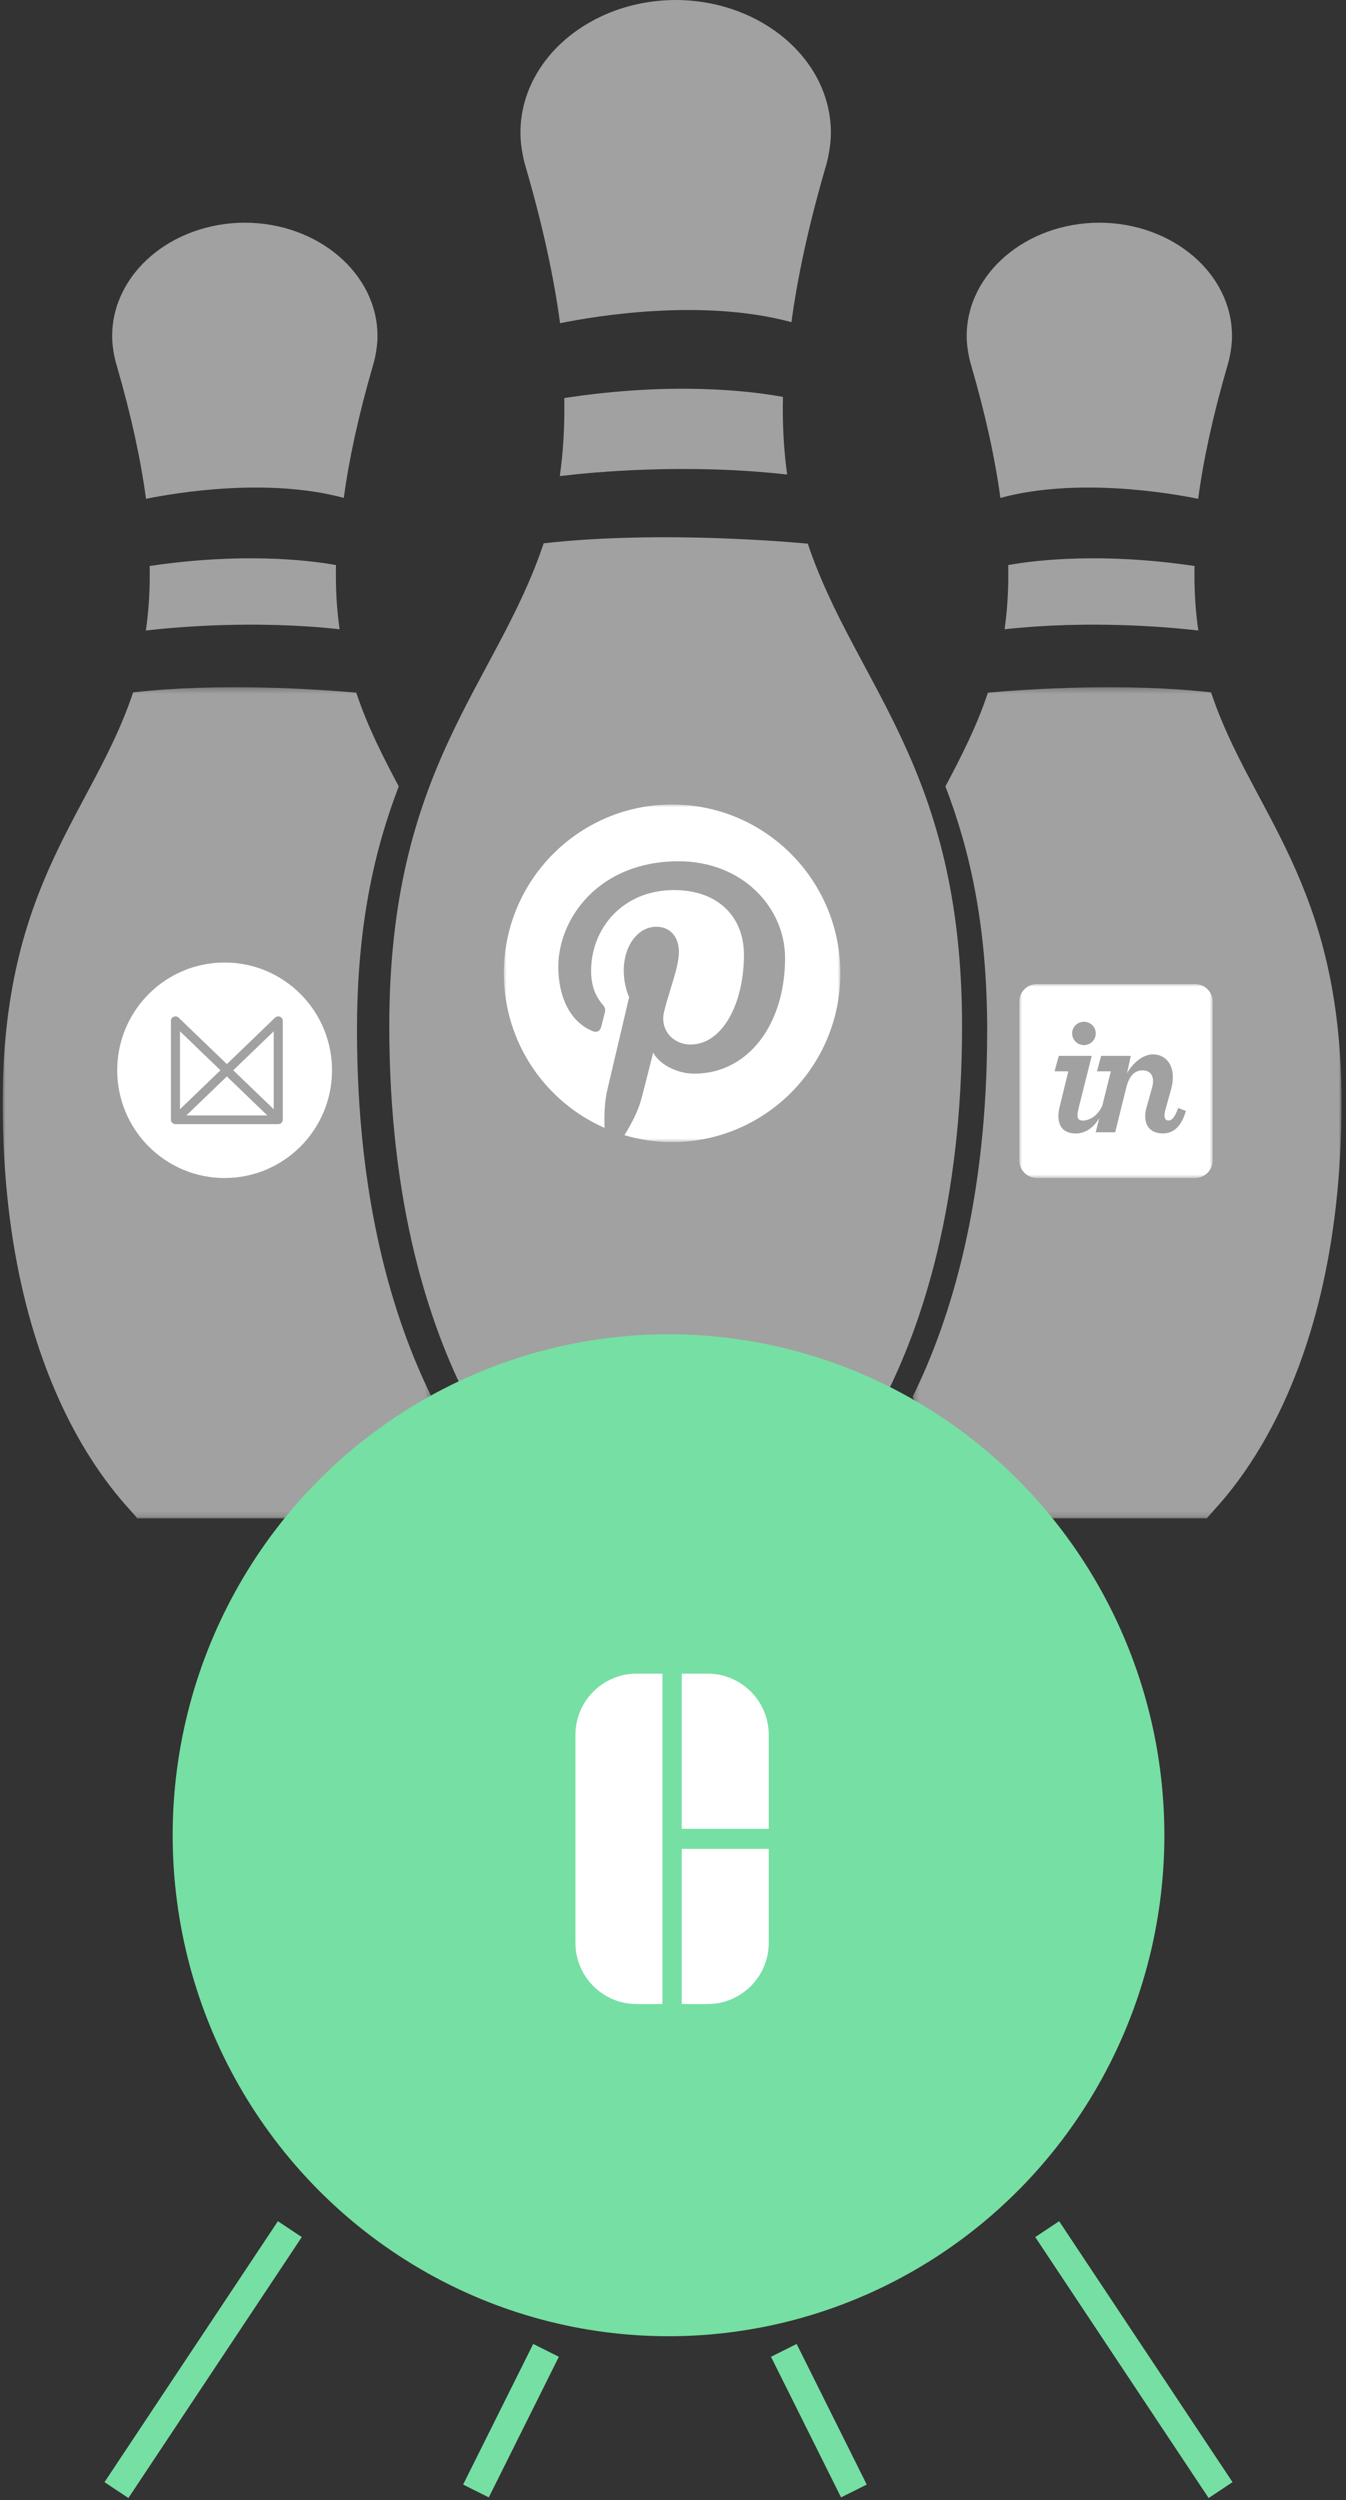 <?xml version="1.0" encoding="UTF-8"?>
<svg width="244px" height="453px" viewBox="0 0 244 453" version="1.1" xmlns="http://www.w3.org/2000/svg" xmlns:xlink="http://www.w3.org/1999/xlink">
    <rect x="0" y="0" width="244" height="453" fill="#333333" stroke="none"/>
    <!-- Generator: Sketch 55.1 (78136) - https://sketchapp.com -->
    <title>Group 23</title>
    <desc>Created with Sketch.</desc>
    <defs>
        <polygon id="path-1" points="0 0.269 77.741 0.269 77.741 150.866 0 150.866"></polygon>
        <polygon id="path-3" points="0 0.269 77.741 0.269 77.741 150.866 0 150.866"></polygon>
        <polygon id="path-5" points="0 0 61 0 61 61.168 0 61.168"></polygon>
        <polygon id="path-7" points="0 0 35.043 0 35.043 35.139 0 35.139"></polygon>
        <polygon id="path-9" points="0 -5.68434189e-14 71.344 -5.68434189e-14 71.344 72.093 0 72.093"></polygon>
    </defs>
    <g id="Final-Hi-Fi" stroke="none" stroke-width="1" fill="none" fill-rule="evenodd">
        <g id="Mobile:-Canvas-Hi-Fi-Copy" transform="translate(-38, -2277)">
            <g id="Group-23" transform="translate(38, 2277)">
                <path d="M22.548,449 L51.101,406.052" id="Line-5-Copy" stroke="#76DFA3" stroke-width="5.2" stroke-linecap="square"></path>
                <path d="M87.441,449 L97.824,428.177" id="Line-5-Copy-4" stroke="#76DFA3" stroke-width="5.2" stroke-linecap="square"></path>
                <path d="M143.25,449 L153.633,428.177" id="Line-5-Copy-5" stroke="#76DFA3" stroke-width="5.2" stroke-linecap="square" transform="translate(148.441, 438.588) scale(-1, 1) translate(-148.441, -438.588) "></path>
                <path d="M191.271,449 L219.824,406.052" id="Line-5-Copy-2" stroke="#76DFA3" stroke-width="5.2" stroke-linecap="square" transform="translate(205.548, 427.526) scale(-1, 1) translate(-205.548, -427.526) "></path>
                <g id="Group-13">
                    <g id="Group" transform="translate(0.484, 40.345)">
                        <g id="Group-3" transform="translate(0, 83.901)">
                            <mask id="mask-2" fill="white">
                                <use xlink:href="#path-1"></use>
                            </mask>
                            <g id="Clip-2"></g>
                            <path d="M-6.54389415e-05,75.515 C-6.54389415e-05,35.625 16.398,23.005 23.645,1.206 C39.271,-0.567 56.738,0.603 64.099,1.253 C66.134,7.37 68.892,12.762 71.803,18.242 C67.431,29.591 64.225,43.365 64.232,62.467 C64.232,93.503 70.867,114.876 77.741,128.829 C71.016,143.953 63.376,150.302 63.376,150.866 L43.867,150.866 L24.358,150.866 C24.358,149.861 -6.54389415e-05,130.421 -6.54389415e-05,75.515" id="Fill-1" fill="#A1A1A1" mask="url(#mask-2)"></path>
                        </g>
                        <path d="M61.076,73.668 C60.57,70.118 60.33,66.272 60.421,62.034 C55.322,61.126 43.4,59.724 26.646,62.204 C26.73,66.463 26.477,70.328 25.957,73.895 C31.073,73.299 45.545,71.962 61.076,73.668" id="Fill-6" fill="#A1A1A1"></path>
                        <path d="M25.986,50.033 C31.353,48.942 47.987,46.132 61.838,49.867 C62.783,42.865 64.49,34.939 67.146,25.807 C67.189,25.663 67.947,23.212 67.947,20.545 C67.947,9.223 57.187,0.041 43.899,0 C30.607,0.041 19.85,9.223 19.85,20.545 C19.85,23.209 20.605,25.661 20.651,25.807 C23.33,35.011 25.041,42.994 25.986,50.033" id="Fill-10" fill="#A1A1A1"></path>
                    </g>
                    <g id="Group-Copy" transform="translate(204.25, 158.126) scale(-1, 1) translate(-204.25, -158.126) translate(165.314, 40.345)">
                        <g id="Group-3" transform="translate(0, 83.901)">
                            <mask id="mask-4" fill="white">
                                <use xlink:href="#path-3"></use>
                            </mask>
                            <g id="Clip-2"></g>
                            <path d="M-6.54389415e-05,75.515 C-6.54389415e-05,35.625 16.398,23.005 23.645,1.206 C39.271,-0.567 56.738,0.603 64.099,1.253 C66.134,7.37 68.892,12.762 71.803,18.242 C67.431,29.591 64.225,43.365 64.232,62.467 C64.232,93.503 70.867,114.876 77.741,128.829 C71.016,143.953 63.376,150.302 63.376,150.866 L43.867,150.866 L24.358,150.866 C24.358,149.861 -6.54389415e-05,130.421 -6.54389415e-05,75.515" id="Fill-1" fill="#A1A1A1" mask="url(#mask-4)"></path>
                        </g>
                        <path d="M61.076,73.668 C60.57,70.118 60.33,66.272 60.421,62.034 C55.322,61.126 43.4,59.724 26.646,62.204 C26.73,66.463 26.477,70.328 25.957,73.895 C31.073,73.299 45.545,71.962 61.076,73.668" id="Fill-6" fill="#A1A1A1"></path>
                        <path d="M25.986,50.033 C31.353,48.942 47.987,46.132 61.838,49.867 C62.783,42.865 64.49,34.939 67.146,25.807 C67.189,25.663 67.947,23.212 67.947,20.545 C67.947,9.223 57.187,0.041 43.899,0 C30.607,0.041 19.85,9.223 19.85,20.545 C19.85,23.209 20.605,25.661 20.651,25.807 C23.33,35.011 25.041,42.994 25.986,50.033" id="Fill-10" fill="#A1A1A1"></path>
                    </g>
                    <g id="Group-15" transform="translate(70.569, 0)" fill="#A1A1A1">
                        <path d="M103.83,185.914 C103.83,138.991 84.45,124.125 75.864,98.497 C67.153,97.732 46.479,96.354 27.986,98.442 C19.409,124.103 0,138.955 0,185.914 C0,250.537 28.829,273.424 28.829,274.606 L51.916,274.606 L75.004,274.606 C75.004,273.421 103.83,250.537 103.83,185.914" id="Fill-4"></path>
                        <path d="M72.126,85.981 C71.531,81.686 71.252,77.038 71.362,71.915 C65.375,70.814 51.387,69.119 31.72,72.12 C31.817,77.271 31.522,81.945 30.911,86.259 C36.912,85.537 53.9,83.917 72.126,85.981" id="Fill-8"></path>
                        <path d="M30.956,58.561 C37.235,57.283 56.694,53.994 72.902,58.369 C74.008,50.174 76.001,40.895 79.113,30.207 C79.165,30.039 80.052,27.167 80.052,24.048 C80.052,10.795 67.465,0.05 51.913,0 C36.365,0.05 23.778,10.795 23.778,24.048 C23.778,27.17 24.665,30.039 24.717,30.207 C27.851,40.978 29.854,50.319 30.956,58.561" id="Fill-12"></path>
                    </g>
                    <g id="Group-3" transform="translate(91.335, 145.762)">
                        <mask id="mask-6" fill="white">
                            <use xlink:href="#path-5"></use>
                        </mask>
                        <g id="Clip-2"></g>
                        <path d="M30.501,0 C13.657,0 0,13.693 0,30.584 C0,43.107 7.51,53.866 18.257,58.596 C18.171,56.46 18.241,53.897 18.788,51.573 C19.374,49.09 22.712,34.908 22.712,34.908 C22.712,34.908 21.738,32.955 21.738,30.069 C21.738,25.537 24.358,22.152 27.62,22.152 C30.394,22.152 31.734,24.241 31.734,26.743 C31.734,29.54 29.956,33.723 29.041,37.597 C28.277,40.841 30.663,43.487 33.855,43.487 C39.634,43.487 43.526,36.045 43.526,27.227 C43.526,20.524 39.024,15.507 30.835,15.507 C21.583,15.507 15.819,22.425 15.819,30.153 C15.819,32.818 16.602,34.697 17.83,36.152 C18.394,36.82 18.472,37.089 18.268,37.857 C18.122,38.419 17.786,39.774 17.647,40.311 C17.444,41.085 16.818,41.362 16.119,41.076 C11.858,39.332 9.873,34.652 9.873,29.392 C9.873,20.704 17.18,10.287 31.672,10.287 C43.317,10.287 50.981,18.736 50.981,27.807 C50.981,39.804 44.329,48.767 34.524,48.767 C31.231,48.767 28.134,46.982 27.072,44.955 C27.072,44.955 25.302,52.002 24.927,53.362 C24.28,55.72 23.014,58.077 21.857,59.914 C24.6,60.726 27.498,61.168 30.501,61.168 C47.344,61.168 61,47.475 61,30.584 C61,13.693 47.344,0 30.501,0" id="Fill-1" fill="#FFFFFF" mask="url(#mask-6)"></path>
                    </g>
                    <g id="Group-3" transform="translate(184.782, 178.299)">
                        <mask id="mask-8" fill="white">
                            <use xlink:href="#path-7"></use>
                        </mask>
                        <g id="Clip-2"></g>
                        <path d="M26.033,27.06 C23.861,27.06 22.822,25.766 22.822,23.998 C22.822,23.493 22.885,22.956 23.042,22.419 L24.081,18.695 C24.207,18.284 24.238,17.906 24.238,17.558 C24.238,16.359 23.515,15.633 22.35,15.633 C20.87,15.633 19.894,16.698 19.39,18.749 L17.375,26.853 L13.85,26.853 L14.483,24.307 C13.446,26.014 12.007,27.071 10.232,27.071 C8.091,27.071 7.084,25.834 7.084,23.972 C7.084,23.499 7.147,22.919 7.273,22.383 L7.273,22.383 L8.878,15.806 L6.391,15.806 L7.147,13.011 L13.128,13.011 L10.767,22.403 C10.609,23.003 10.546,23.501 10.546,23.847 C10.546,24.448 10.841,24.624 11.302,24.728 C11.583,24.791 13.82,24.747 15.038,22.032 L16.589,15.806 L14.07,15.806 L14.826,13.011 L20.209,13.011 L19.517,16.184 C20.461,14.416 22.35,12.736 24.207,12.736 C26.19,12.736 27.827,14.153 27.827,16.868 C27.827,17.562 27.733,18.318 27.481,19.17 L26.473,22.799 C26.379,23.178 26.316,23.494 26.316,23.778 C26.316,24.409 26.568,24.724 27.04,24.724 C27.512,24.724 28.111,24.376 28.803,22.452 L30.188,22.988 C29.37,25.861 27.89,27.06 26.033,27.06 M11.711,6.826 C12.876,6.826 13.852,7.741 13.852,8.94 C13.852,10.14 12.876,11.056 11.711,11.056 C10.546,11.056 9.571,10.14 9.571,8.94 C9.571,7.741 10.546,6.826 11.711,6.826 M31.866,0 L3.177,0 C1.422,0 0,1.426 0,3.185 L0,31.954 C0,33.713 1.422,35.139 3.177,35.139 L31.866,35.139 C33.62,35.139 35.043,33.713 35.043,31.954 L35.043,3.185 C35.043,1.426 33.62,0 31.866,0" id="Fill-1" fill="#FFFFFF" mask="url(#mask-8)"></path>
                    </g>
                    <path d="M40.718,213.438 C29.966,213.438 21.25,204.698 21.25,193.916 C21.25,183.134 29.966,174.394 40.718,174.394 C51.47,174.394 60.186,183.134 60.186,193.916 C60.186,204.698 51.47,213.438 40.718,213.438 Z M51.263,202.885 L51.263,184.948 C51.263,184.243 50.378,183.89 49.86,184.388 L41.124,192.798 L32.387,184.388 C31.869,183.89 30.984,184.243 30.984,184.948 L30.984,202.885 C30.984,203.321 31.354,203.677 31.806,203.677 L50.441,203.677 C50.894,203.677 51.263,203.319 51.263,202.885 Z M49.619,186.858 L49.619,200.975 L42.286,193.917 L49.619,186.858 Z M48.456,202.094 L33.791,202.094 L41.124,195.036 L48.456,202.094 Z M32.628,200.975 L32.628,186.858 L39.961,193.917 L32.628,200.975 Z" id="Combined-Shape" fill="#FFFFFF"></path>
                </g>
                <g id="Group-8" transform="translate(36.117, 247.275)">
                    <g id="Group-5-Copy" transform="translate(0.708, 0)">
                        <g id="Group-3" transform="translate(25.669, 25.937)">
                            <mask id="mask-10" fill="white">
                                <use xlink:href="#path-9"></use>
                            </mask>
                            <g id="Clip-2"></g>
                        </g>
                        <ellipse id="Oval-Copy" stroke="#76DFA3" stroke-width="5.525" fill="#76DFA3" cx="84.362" cy="85.245" rx="87.124" ry="88.007"></ellipse>
                    </g>
                    <g id="Group-3-Copy-3" transform="translate(68.197, 55.962)" fill="#FFFFFF">
                        <path d="M19.273,0 L23.947,0 C30.075,6.50679375e-16 35.043,4.968 35.043,11.096 L35.043,28.119 L19.273,28.119 L19.273,0 Z M15.769,0 L15.769,59.867 L11.096,59.867 C4.968,59.867 2.52680848e-15,54.899 0,48.771 L0,11.096 C1.0259052e-15,4.968 4.968,2.9020343e-15 11.096,0 L15.769,0 Z M19.273,59.867 L19.273,31.747 L35.043,31.747 L35.043,48.771 C35.043,54.899 30.075,59.867 23.947,59.867 L19.273,59.867 Z" id="Combined-Shape"></path>
                    </g>
                </g>
            </g>
        </g>
    </g>
</svg>